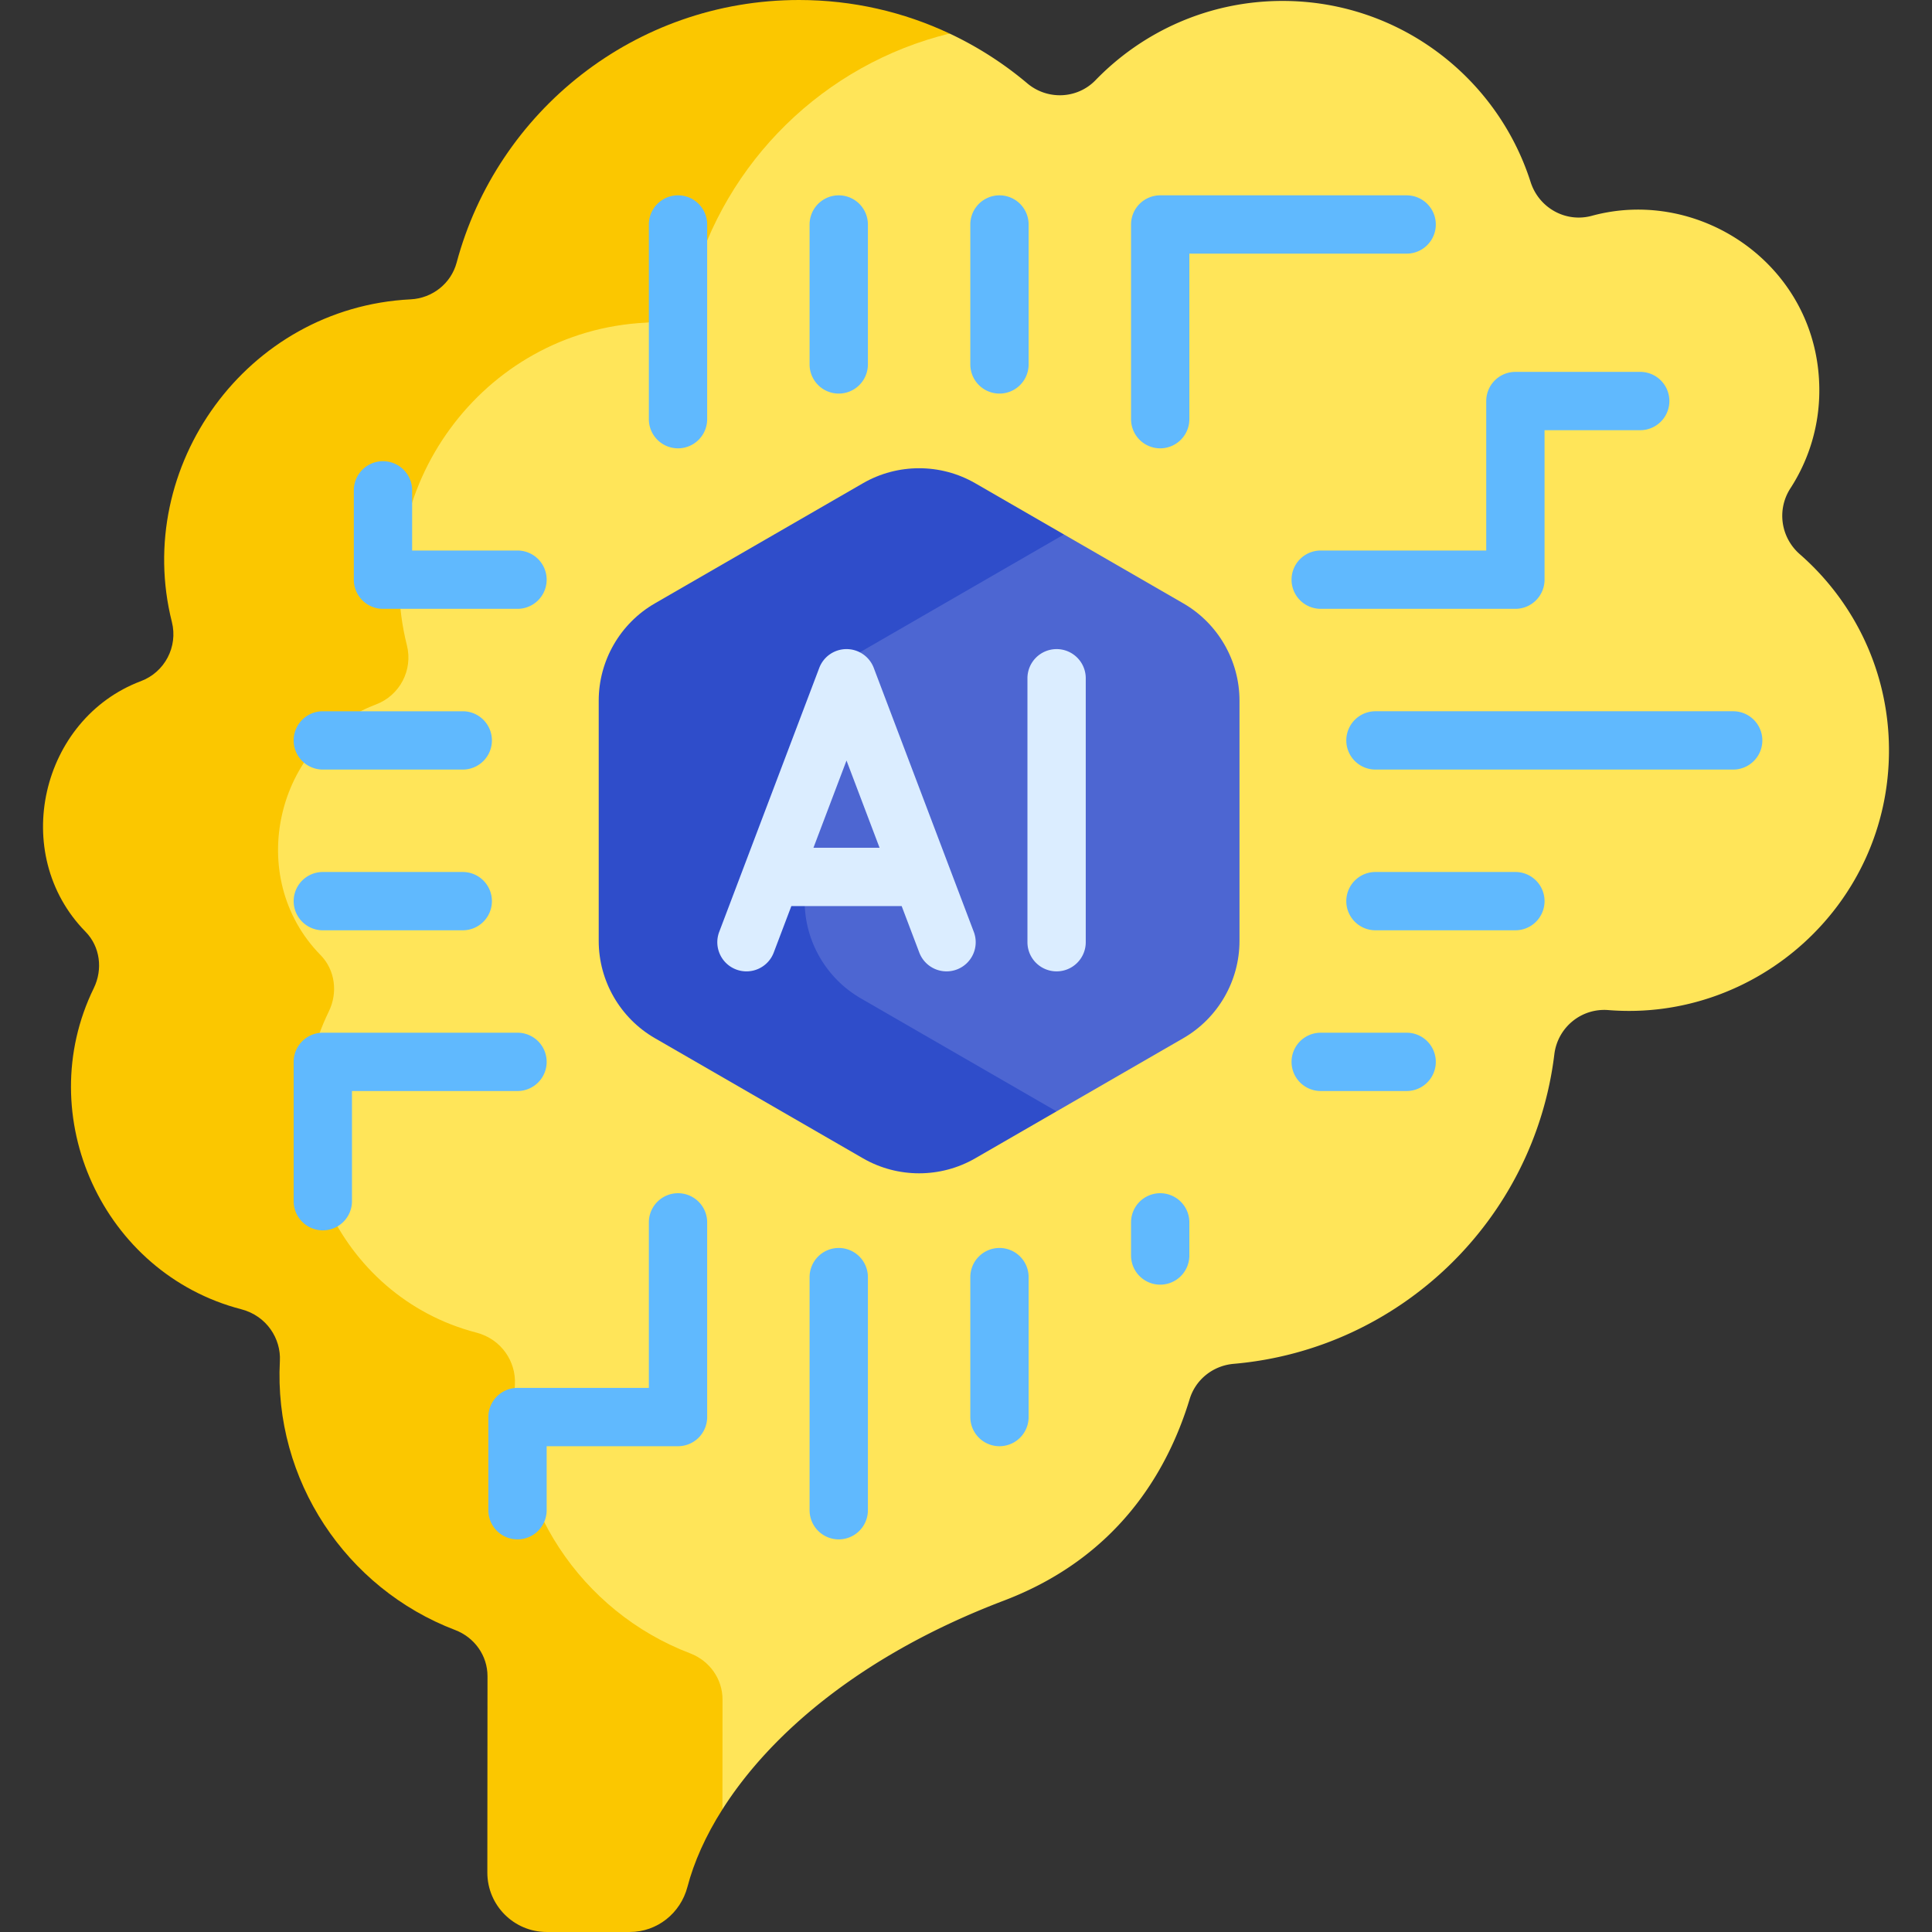 <svg xmlns="http://www.w3.org/2000/svg" version="1.1" xmlns:xlink="http://www.w3.org/1999/xlink" width="512" height="512" x="0" y="0" viewBox="0 0 512 512" style="enable-background:new 0 0 512 512" xml:space="preserve" class=""><rect x="0" y="0" width="512" height="512" fill="#333333" stroke="none"/><g><path fill="#ffe559" d="M476.978 146.882c-5.077-4.436-6.155-11.831-2.491-17.49a47.586 47.586 0 0 0 7.651-25.952c0-32.711-31.319-54.134-60.267-46.254-6.958 1.894-14.053-2.093-16.249-8.961C396.727 20.397 370.665.246 339.885.246c-19.453 0-37.016 8.054-49.558 21.004-4.854 5.012-12.76 5.328-18.094.831a94.042 94.042 0 0 0-20.587-13.196h-21.644l-39.906 17.039-31.428 49.691-34.983 18.315-29.919 36.02-36.7 88.131v92.86l47.028 58.398 46.376 60.249 30.391 17.256v24.467l10.592 8.182c12.738-20.061 36.981-41.014 74.577-55.312 29.881-11.363 43.292-33.862 49.244-53.414 1.588-5.217 6.226-8.866 11.658-9.337 44.114-3.825 79.641-38.16 84.984-82.024.869-7.131 7.155-12.301 14.315-11.725 39.198 3.154 74.366-27.891 74.366-68.836.001-20.731-9.146-39.316-23.619-51.963z" opacity="1" data-original="#ffe559"></path><path fill="#fbc700" d="M191.476 450.404c.005-5.48-3.452-10.297-8.573-12.249-28.95-11.034-48.136-39.766-46.45-71.33.31-5.806-3.433-11.913-10.251-13.683-36.576-9.497-55.671-51.109-39.066-85.088 2.436-4.984 1.697-10.991-2.189-14.952-20.316-20.709-11.785-56.441 14.669-66.406 6.328-2.384 9.865-9.124 8.215-15.682-10.362-41.18 19.793-83.326 63.266-85.504 5.747-.288 10.712-4.183 12.199-9.741 8.818-32.956 35.117-58.753 68.349-66.883C239.54 3.191 226.023 0 211.757 0c-43.457 0-80.019 29.512-90.742 69.587-1.487 5.558-6.453 9.454-12.199 9.741-43.473 2.178-73.628 44.324-63.266 85.504 1.65 6.558-1.887 13.298-8.215 15.682-26.455 9.965-34.986 45.697-14.669 66.406 3.885 3.96 4.625 9.967 2.189 14.952-16.605 33.979 2.489 75.591 39.066 85.088 6.818 1.77 10.561 7.878 10.251 13.683-1.686 31.563 17.5 60.296 46.45 71.33 5.121 1.952 8.578 6.769 8.573 12.249l-.043 52.029c0 8.697 7.05 15.747 15.747 15.747h22.002c7.238 0 13.448-4.957 15.282-11.958 1.708-6.518 4.78-13.479 9.27-20.549z" opacity="1" data-original="#fbc700"></path><path fill="#4d66d2" d="m313.607 159.908-31.646-18.271h-9.677L206.1 175.13V256l14.214 11.847 44.556 24.725 15.127 1.952 33.609-19.404c9.172-5.296 14.871-15.165 14.871-25.757v-63.697c.001-10.593-5.698-20.462-14.87-25.758z" opacity="1" data-original="#4d66d2"></path><path fill="#2f4dca" d="M228.113 264.568c-9.172-5.296-14.871-15.165-14.871-25.757v-40.328c0-10.592 5.698-20.461 14.871-25.757l53.848-31.089-23.518-13.578c-9.172-5.296-20.569-5.296-29.741 0l-55.164 31.848c-9.173 5.296-14.871 15.165-14.871 25.757v63.697c0 10.592 5.698 20.461 14.871 25.757l55.164 31.848c9.173 5.296 20.569 5.296 29.741 0l21.555-12.444z" opacity="1" data-original="#2f4dca"></path><path fill="#dbedff" d="m258.069 246.958-26.51-69.95a7.725 7.725 0 0 0-14.45 0l-26.51 69.95c-1.512 3.99.496 8.451 4.487 9.963s8.451-.496 9.963-4.487l4.667-12.313h29.237l4.667 12.313a7.725 7.725 0 0 0 9.963 4.486 7.724 7.724 0 0 0 4.486-9.962zm-42.497-22.29 8.762-23.12 8.762 23.12zM280.01 172.019a7.726 7.726 0 0 0-7.726 7.726v69.95a7.726 7.726 0 1 0 15.452 0v-69.95a7.725 7.725 0 0 0-7.726-7.726z" opacity="1" data-original="#dbedff" class=""></path><g fill="#60b9fe"><path d="M179.68 51.765a7.726 7.726 0 0 0-7.726 7.726v51.596a7.726 7.726 0 1 0 15.452 0V59.491a7.725 7.725 0 0 0-7.726-7.726zM222.275 104.304a7.726 7.726 0 0 0 7.726-7.726V59.491a7.726 7.726 0 1 0-15.452 0v37.087a7.726 7.726 0 0 0 7.726 7.726zM264.87 104.304a7.726 7.726 0 0 0 7.726-7.726V59.491a7.726 7.726 0 1 0-15.452 0v37.087a7.726 7.726 0 0 0 7.726 7.726zM380.502 59.491a7.726 7.726 0 0 0-7.726-7.726h-65.31a7.726 7.726 0 0 0-7.726 7.726v51.596a7.726 7.726 0 1 0 15.452 0v-43.87h57.584a7.726 7.726 0 0 0 7.726-7.726zM179.68 316.214a7.726 7.726 0 0 0-7.726 7.726v43.869h-34.809a7.726 7.726 0 0 0-7.726 7.726v24.69a7.726 7.726 0 1 0 15.452 0v-16.964h34.809a7.726 7.726 0 0 0 7.726-7.726v-51.596a7.726 7.726 0 0 0-7.726-7.725zM222.275 330.723a7.726 7.726 0 0 0-7.726 7.726v61.777a7.726 7.726 0 1 0 15.452 0v-61.777a7.725 7.725 0 0 0-7.726-7.726zM264.87 330.723a7.726 7.726 0 0 0-7.726 7.726v37.087a7.726 7.726 0 1 0 15.452 0v-37.087a7.725 7.725 0 0 0-7.726-7.726zM307.465 316.214a7.726 7.726 0 0 0-7.726 7.726v8.783a7.726 7.726 0 1 0 15.452 0v-8.783a7.726 7.726 0 0 0-7.726-7.726zM85.55 246.538h37.087a7.726 7.726 0 1 0 0-15.452H85.55a7.726 7.726 0 1 0 0 15.452zM85.55 203.943h37.087a7.726 7.726 0 1 0 0-15.452H85.55a7.726 7.726 0 1 0 0 15.452zM372.776 273.68H350a7.726 7.726 0 1 0 0 15.452h22.776a7.726 7.726 0 1 0 0-15.452zM401.595 231.085h-37.087a7.726 7.726 0 1 0 0 15.452h37.087a7.726 7.726 0 0 0 7.726-7.726 7.725 7.725 0 0 0-7.726-7.726zM459.312 188.49h-94.803a7.726 7.726 0 1 0 0 15.452h94.803a7.726 7.726 0 1 0 0-15.452zM342.273 153.621a7.726 7.726 0 0 0 7.726 7.726h51.596a7.726 7.726 0 0 0 7.726-7.726v-39.616h25.357a7.726 7.726 0 1 0 0-15.452h-33.084a7.726 7.726 0 0 0-7.726 7.726v39.616H350a7.727 7.727 0 0 0-7.727 7.726zM144.872 281.406a7.726 7.726 0 0 0-7.726-7.726H85.55a7.726 7.726 0 0 0-7.726 7.726v36.92a7.726 7.726 0 1 0 15.452 0v-29.194h43.869a7.726 7.726 0 0 0 7.727-7.726zM101.492 161.348h35.653a7.726 7.726 0 1 0 0-15.452h-27.926V129.95a7.726 7.726 0 1 0-15.452 0v23.671a7.725 7.725 0 0 0 7.725 7.727z" fill="#60b9fe" opacity="1" data-original="#60b9fe" class=""></path></g></g></svg>
